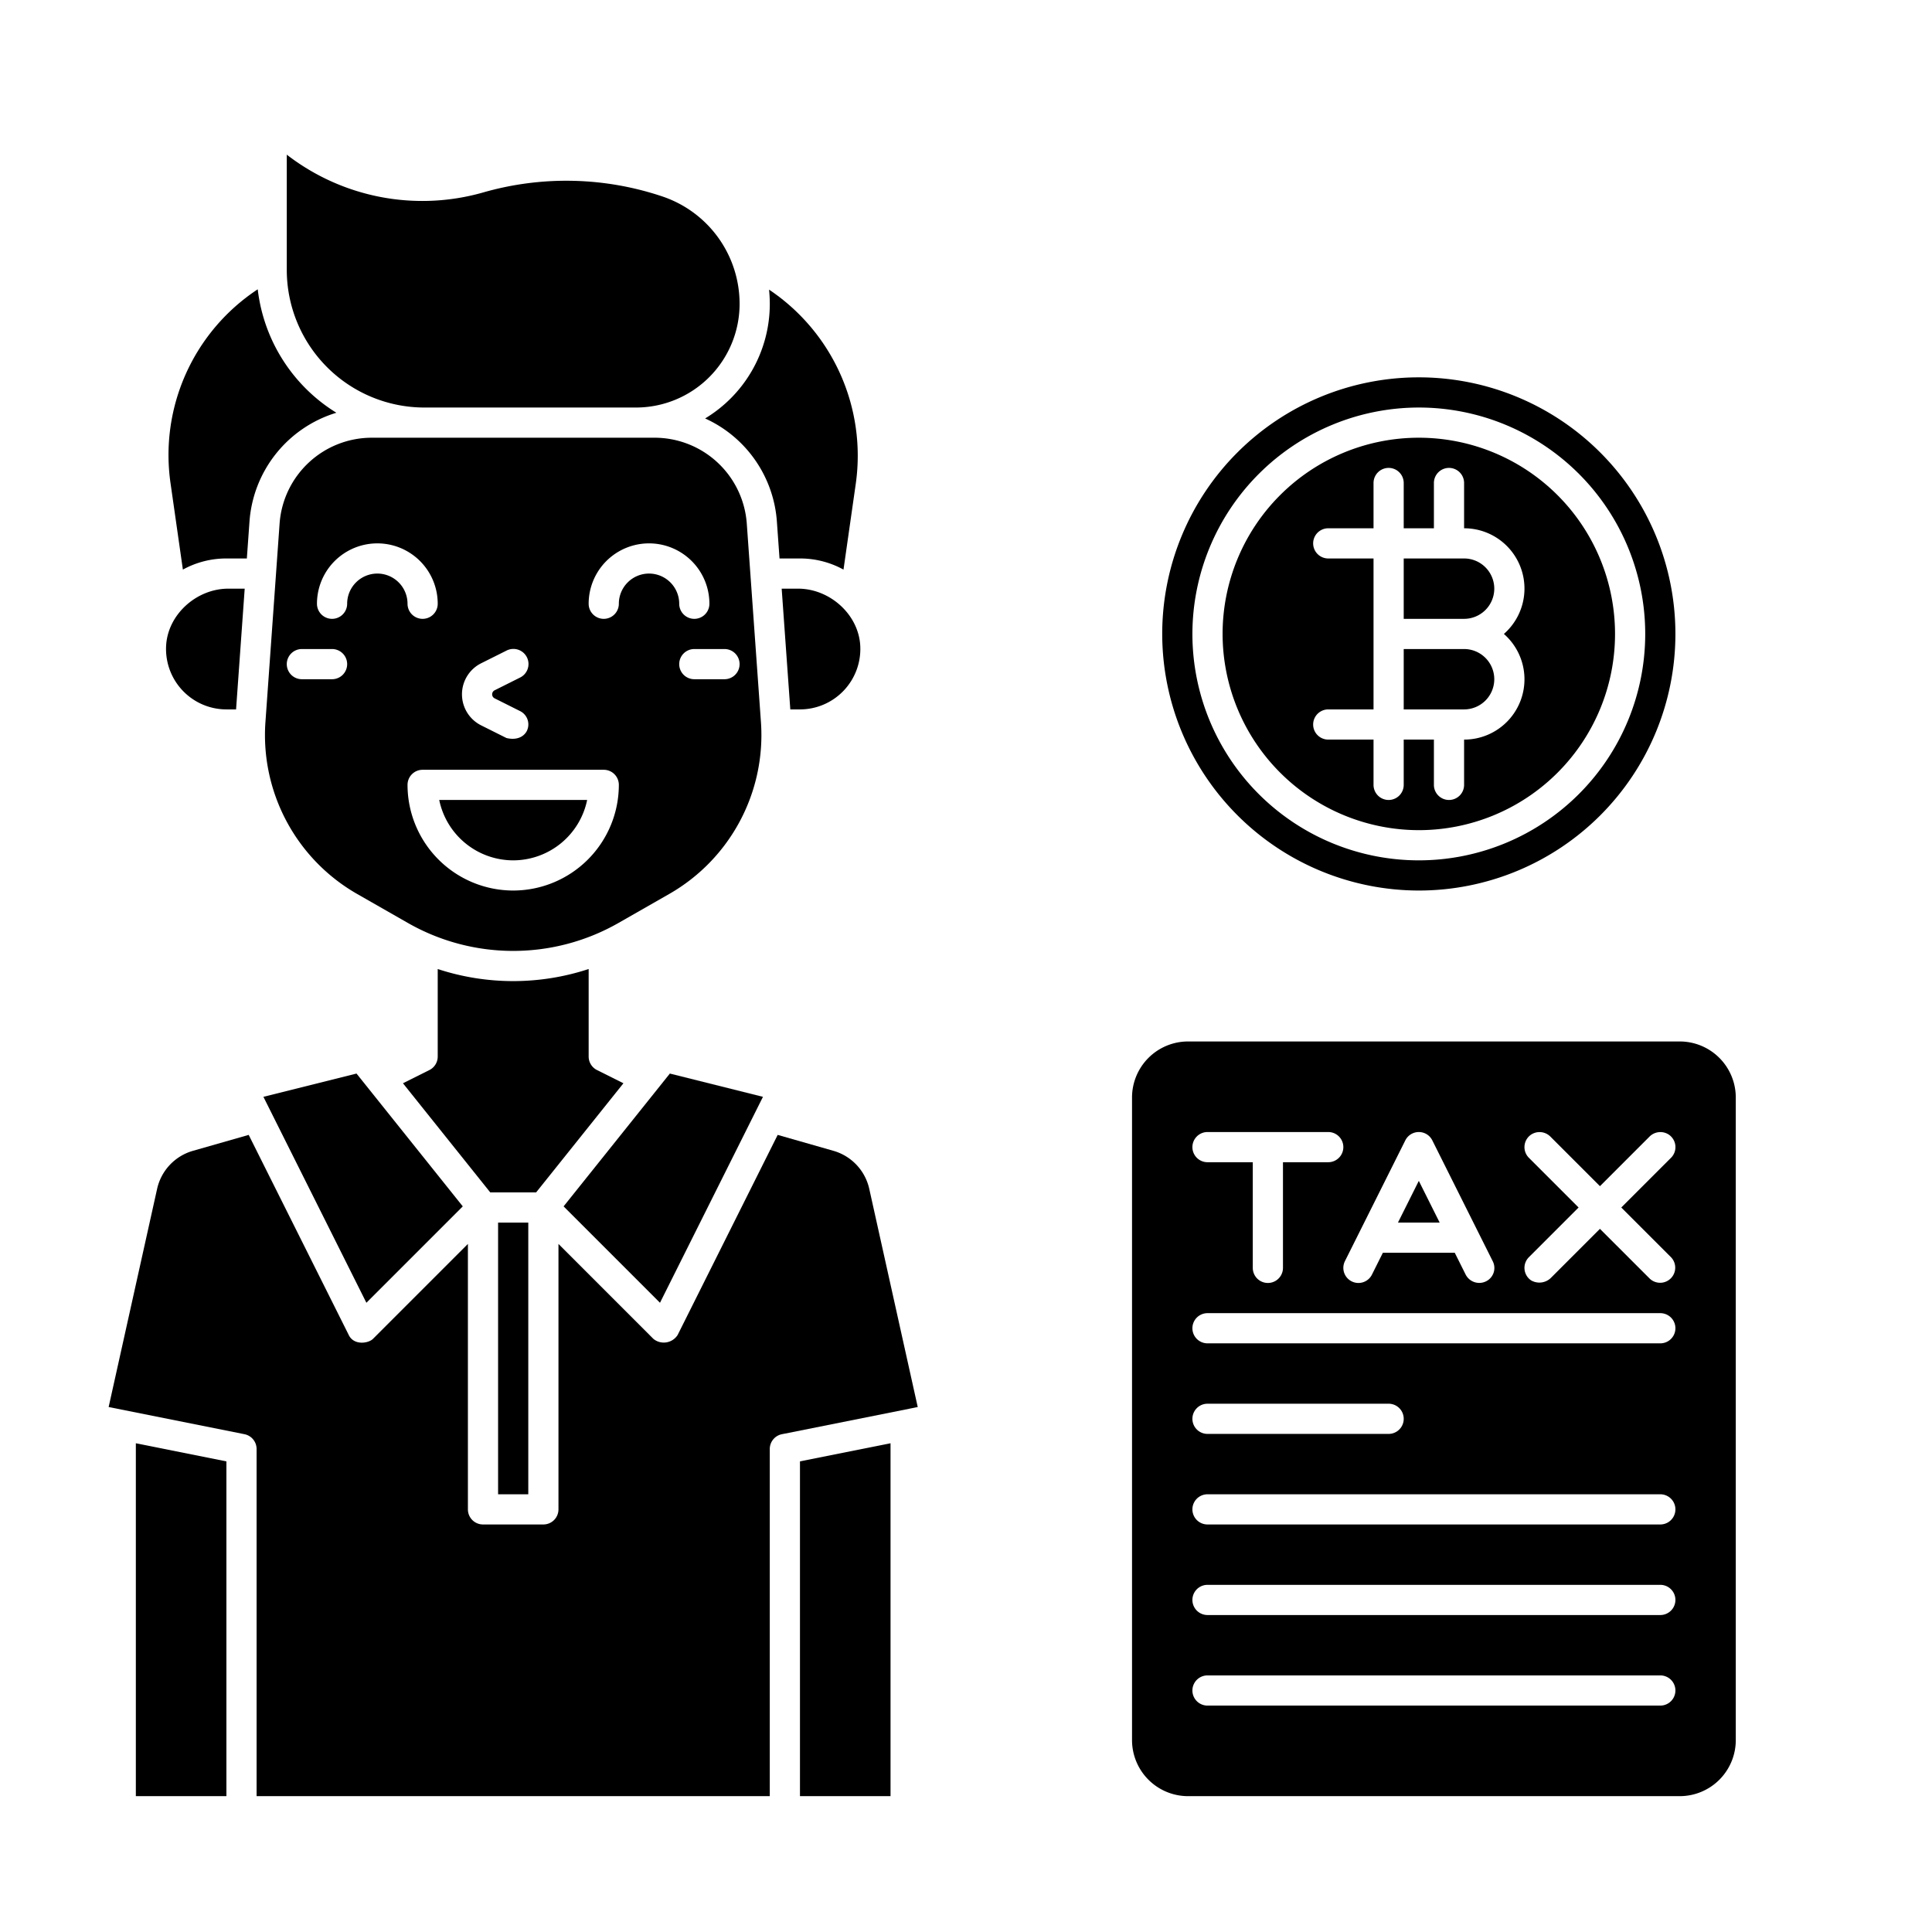 <svg height="512" viewBox="0 0 512 512" width="512" xmlns="http://www.w3.org/2000/svg"><g id="glyph"><path d="m376 236a68 68 0 1 0 -68-68 68.077 68.077 0 0 0 68 68zm0-128a60 60 0 1 1 -60 60 60.068 60.068 0 0 1 60-60z"/><path d="m376 220a52 52 0 1 0 -52-52 52.059 52.059 0 0 0 52 52zm-24-72a4 4 0 0 1 0-8h12v-12a4 4 0 0 1 8 0v12h8v-12a4 4 0 0 1 8 0v12a15.978 15.978 0 0 1 10.547 28 15.978 15.978 0 0 1 -10.547 28v12a4 4 0 0 1 -8 0v-12h-8v12a4 4 0 0 1 -8 0v-12h-12a4 4 0 0 1 0-8h12v-40z"/><path d="m396 156a8.009 8.009 0 0 0 -8-8h-16v16h16a8.009 8.009 0 0 0 8-8z"/><path d="m396 180a8.009 8.009 0 0 0 -8-8h-16v16h16a8.009 8.009 0 0 0 8-8z"/><path d="m112.444 108h56.109a27.478 27.478 0 0 0 27.447-27.447 30.028 30.028 0 0 0 -20.558-28.523 79.869 79.869 0 0 0 -47.385-1.03 58.752 58.752 0 0 1 -52.057-10.012v30.568a36.486 36.486 0 0 0 36.444 36.444z"/><path d="m202.192 290.671-24.672-6.168-28.16 35.2 25.544 25.544z"/><path d="m60 188h2.561l2.286-32h-4.339c-8.407 0-16.1 6.839-16.49 15.237a16.017 16.017 0 0 0 15.982 16.763z"/><path d="m136 228a20.035 20.035 0 0 0 19.6-16h-39.2a20.035 20.035 0 0 0 19.6 16z"/><path d="m97.096 345.247 25.544-25.544-28.16-35.2-24.672 6.168z"/><path d="m201.668 191.5-3.768-52.815a24.511 24.511 0 0 0 -24.367-22.685h-75.066a24.511 24.511 0 0 0 -24.367 22.685l-3.768 52.815a48.511 48.511 0 0 0 24.192 45.338l13.568 7.753a56.253 56.253 0 0 0 55.816 0l13.568-7.753a48.511 48.511 0 0 0 24.192-45.338zm-74.161-15.724 6.7-3.351a4 4 0 1 1 3.578 7.154l-6.7 3.353a1.195 1.195 0 0 0 0 2.139l6.7 3.354a3.938 3.938 0 0 1 1.789 5.366c-.952 1.705-2.962 2.375-5.367 1.788l-6.7-3.352a9.2 9.2 0 0 1 0-16.451zm-39.507 4.224h-8a4 4 0 0 1 0-8h8a4 4 0 0 1 0 8zm12-28a8.009 8.009 0 0 0 -8 8 4 4 0 0 1 -8 0 16 16 0 0 1 32 0 4 4 0 0 1 -8 0 8.009 8.009 0 0 0 -8-8zm36 84a28.032 28.032 0 0 1 -28-28 4 4 0 0 1 4-4h48a4 4 0 0 1 4 4 28.032 28.032 0 0 1 -28 28zm36-84a8.009 8.009 0 0 0 -8 8 4 4 0 0 1 -8 0 16 16 0 0 1 32 0 4 4 0 0 1 -8 0 8.009 8.009 0 0 0 -8-8zm8 24a4 4 0 0 1 4-4h8a4 4 0 0 1 0 8h-8a4 4 0 0 1 -4-4z"/><path d="m48.465 150.95a23.846 23.846 0 0 1 11.535-2.95h5.418l.707-9.886a32.568 32.568 0 0 1 23.019-28.732 44.5 44.5 0 0 1 -20.844-32.713 52.565 52.565 0 0 0 -23.11 51.376z"/><path d="m211.492 156h-4.339l2.286 32h2.561a16.017 16.017 0 0 0 15.982-16.763c-.392-8.398-8.082-15.237-16.49-15.237z"/><path d="m36 476h24v-88.721l-24-4.8z"/><path d="m165.216 287.077-7-3.5a4 4 0 0 1 -2.216-3.577v-23.2a64.062 64.062 0 0 1 -40 0v23.2a4 4 0 0 1 -2.212 3.578l-7 3.5 23.135 28.922h12.154z"/><path d="m186.865 110.893a32.539 32.539 0 0 1 19.01 27.221l.707 9.886h5.418a23.846 23.846 0 0 1 11.535 2.95l3.275-22.906a52.958 52.958 0 0 0 -23-51.289c.124 1.253.195 2.518.195 3.8a35.461 35.461 0 0 1 -17.14 30.338z"/><path d="m132 324h8v72h-8z"/><path d="m212 476h24v-93.521l-24 4.8z"/><path d="m220.86 304.976-14.767-4.218-26.515 53.031a4.356 4.356 0 0 1 -6.407 1.039l-25.171-25.171v70.343a4 4 0 0 1 -4 4h-16a4 4 0 0 1 -4-4v-70.343l-25.171 25.171c-1.22 1.192-5.043 1.785-6.407-1.039l-26.515-53.031-14.768 4.219a13.549 13.549 0 0 0 -9.505 10.092l-12.843 57.81 35.994 7.2a4 4 0 0 1 3.215 3.921v92h136v-92a4 4 0 0 1 3.215-3.922l35.994-7.2-12.844-57.812a13.549 13.549 0 0 0 -9.505-10.09z"/><path d="m445.159 276h-130.318a14.858 14.858 0 0 0 -14.841 14.841v170.318a14.858 14.858 0 0 0 14.841 14.841h130.318a14.858 14.858 0 0 0 14.841-14.841v-170.318a14.858 14.858 0 0 0 -14.841-14.841zm-39.988 30.828a4 4 0 0 1 .651-6.186 4.063 4.063 0 0 1 5.082.606l13.1 13.1 13.1-13.1a4.063 4.063 0 0 1 5.082-.606 4 4 0 0 1 .651 6.186l-13.18 13.172 13.018 13.019a4 4 0 1 1 -5.5 5.809l-13.175-13.171-13.01 13.01a4.372 4.372 0 0 1 -5.267.624 4 4 0 0 1 -.552-6.119l13.172-13.172zm-48.749 27.383 16-32a4 4 0 0 1 7.156 0l16 32a3.932 3.932 0 0 1 -1.789 5.367 4.051 4.051 0 0 1 -5.367-1.789l-2.894-5.789h-19.056l-2.894 5.789a4 4 0 1 1 -7.156-3.578zm-36.422-34.211h32a4 4 0 0 1 0 8h-12v28a4 4 0 0 1 -8 0v-28h-12a4 4 0 0 1 0-8zm120 152h-120a4 4 0 0 1 0-8h120a4 4 0 0 1 0 8zm0-24h-120a4 4 0 0 1 0-8h120a4 4 0 0 1 0 8zm0-24h-120a4 4 0 0 1 0-8h120a4 4 0 0 1 0 8zm-124-28a4 4 0 0 1 4-4h48a4 4 0 0 1 0 8h-48a4 4 0 0 1 -4-4zm124-20h-120a4 4 0 0 1 0-8h120a4 4 0 0 1 0 8z"/><path d="m376 312.944-5.528 11.056h11.056z"/></g></svg>